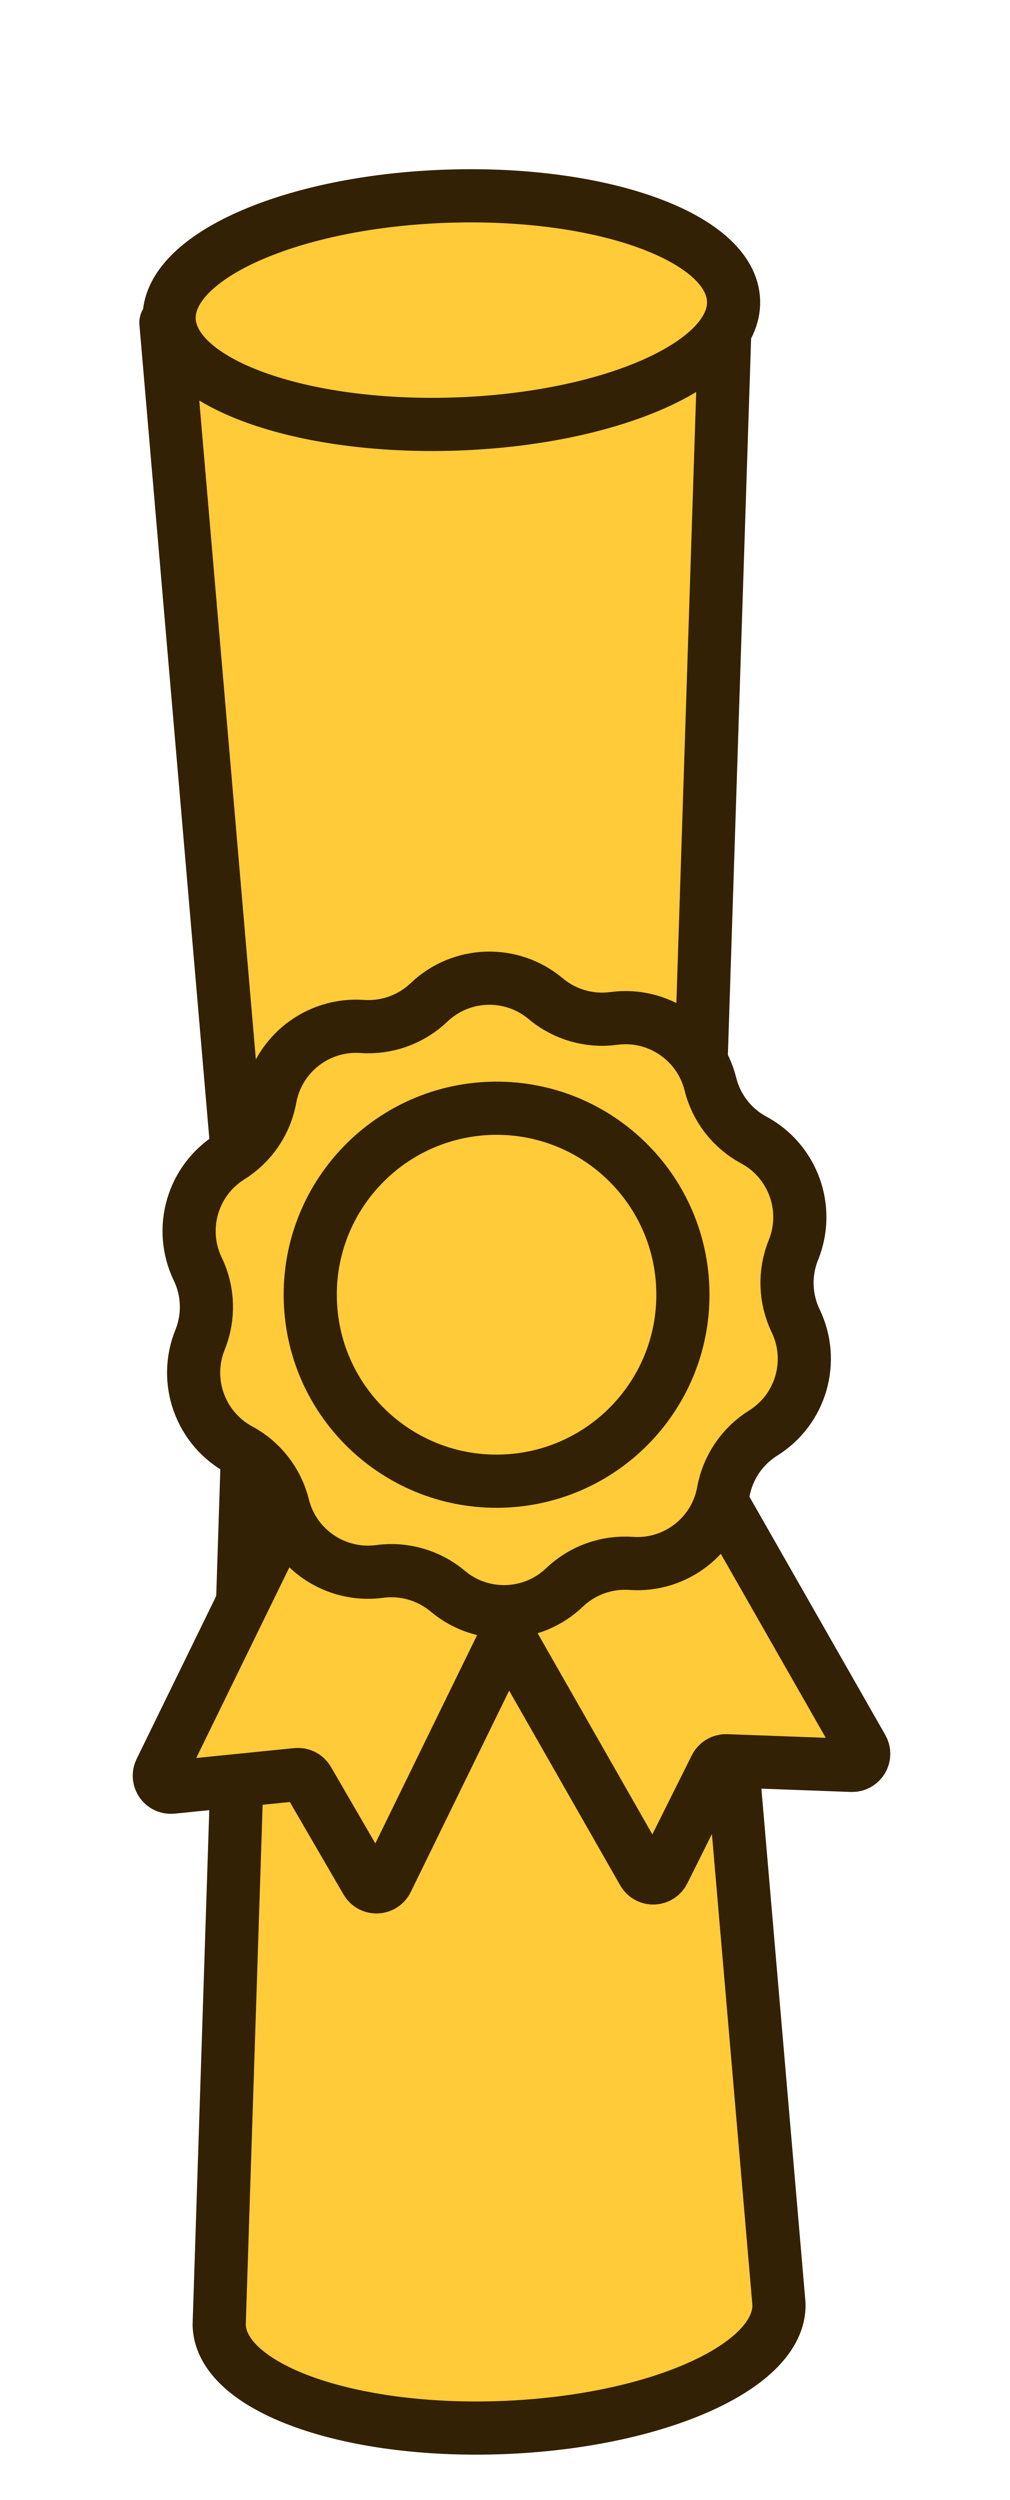 <svg width="19" height="47" viewBox="0 0 19 47" fill="none" xmlns="http://www.w3.org/2000/svg">
<path d="M13.652 5.672L3.121 6.065L4.735 24.844L4.123 43.708C4.155 44.882 6.537 45.745 9.445 45.637C12.353 45.528 14.685 44.489 14.654 43.315L13.04 24.533L13.652 5.672Z" fill="#FFCB38" stroke="#332105" stroke-linecap="round" stroke-linejoin="round"/>
<path d="M8.425 3.688C5.492 3.783 3.146 4.82 3.182 6.002C3.219 7.186 5.626 8.067 8.558 7.972C11.49 7.876 13.837 6.84 13.8 5.657C13.763 4.474 11.357 3.592 8.425 3.688Z" fill="#FFCB38" stroke="#332105" stroke-linecap="round" stroke-linejoin="round"/>
<path d="M3.019 33.287L5.965 27.26L10.216 29.339L7.277 35.351C7.201 35.506 6.982 35.514 6.895 35.365L5.793 33.468C5.75 33.394 5.669 33.352 5.584 33.361L3.235 33.598C3.066 33.614 2.944 33.44 3.019 33.287Z" fill="#FFCB38" stroke="#332105" stroke-linecap="round" stroke-linejoin="round"/>
<path d="M16.22 32.864L12.895 27.037L8.784 29.382L12.101 35.195C12.187 35.346 12.405 35.339 12.482 35.184L13.462 33.221C13.5 33.145 13.579 33.098 13.664 33.101L16.023 33.188C16.193 33.194 16.303 33.011 16.22 32.864Z" fill="#FFCB38" stroke="#332105" stroke-linecap="round" stroke-linejoin="round"/>
<path d="M10.266 18.775C10.621 19.073 11.086 19.208 11.545 19.146C12.377 19.033 13.161 19.565 13.364 20.38C13.475 20.83 13.772 21.212 14.181 21.432C14.92 21.83 15.241 22.721 14.926 23.499C14.751 23.929 14.767 24.413 14.968 24.831C15.332 25.588 15.069 26.497 14.356 26.941C13.962 27.187 13.691 27.587 13.608 28.044C13.458 28.87 12.71 29.451 11.872 29.391C11.409 29.358 10.954 29.523 10.619 29.843C10.012 30.423 9.065 30.453 8.423 29.913C8.068 29.615 7.603 29.48 7.143 29.542C6.311 29.654 5.528 29.122 5.325 28.308C5.213 27.858 4.917 27.475 4.508 27.256C3.769 26.857 3.448 25.967 3.763 25.188C3.937 24.758 3.922 24.275 3.72 23.857C3.356 23.1 3.62 22.191 4.333 21.746C4.726 21.501 4.998 21.101 5.081 20.644C5.231 19.818 5.979 19.237 6.816 19.297C7.279 19.329 7.734 19.165 8.07 18.845C8.677 18.265 9.623 18.235 10.266 18.775Z" fill="#FFCB38" stroke="#332105" stroke-linecap="round" stroke-linejoin="round"/>
<path d="M12.845 24.228C12.784 22.293 11.165 20.774 9.23 20.836C7.295 20.898 5.776 22.517 5.838 24.452C5.899 26.387 7.518 27.906 9.453 27.844C11.389 27.782 12.907 26.164 12.845 24.228Z" fill="#FFCB38" stroke="#332105" stroke-linecap="round" stroke-linejoin="round"/>
</svg>
